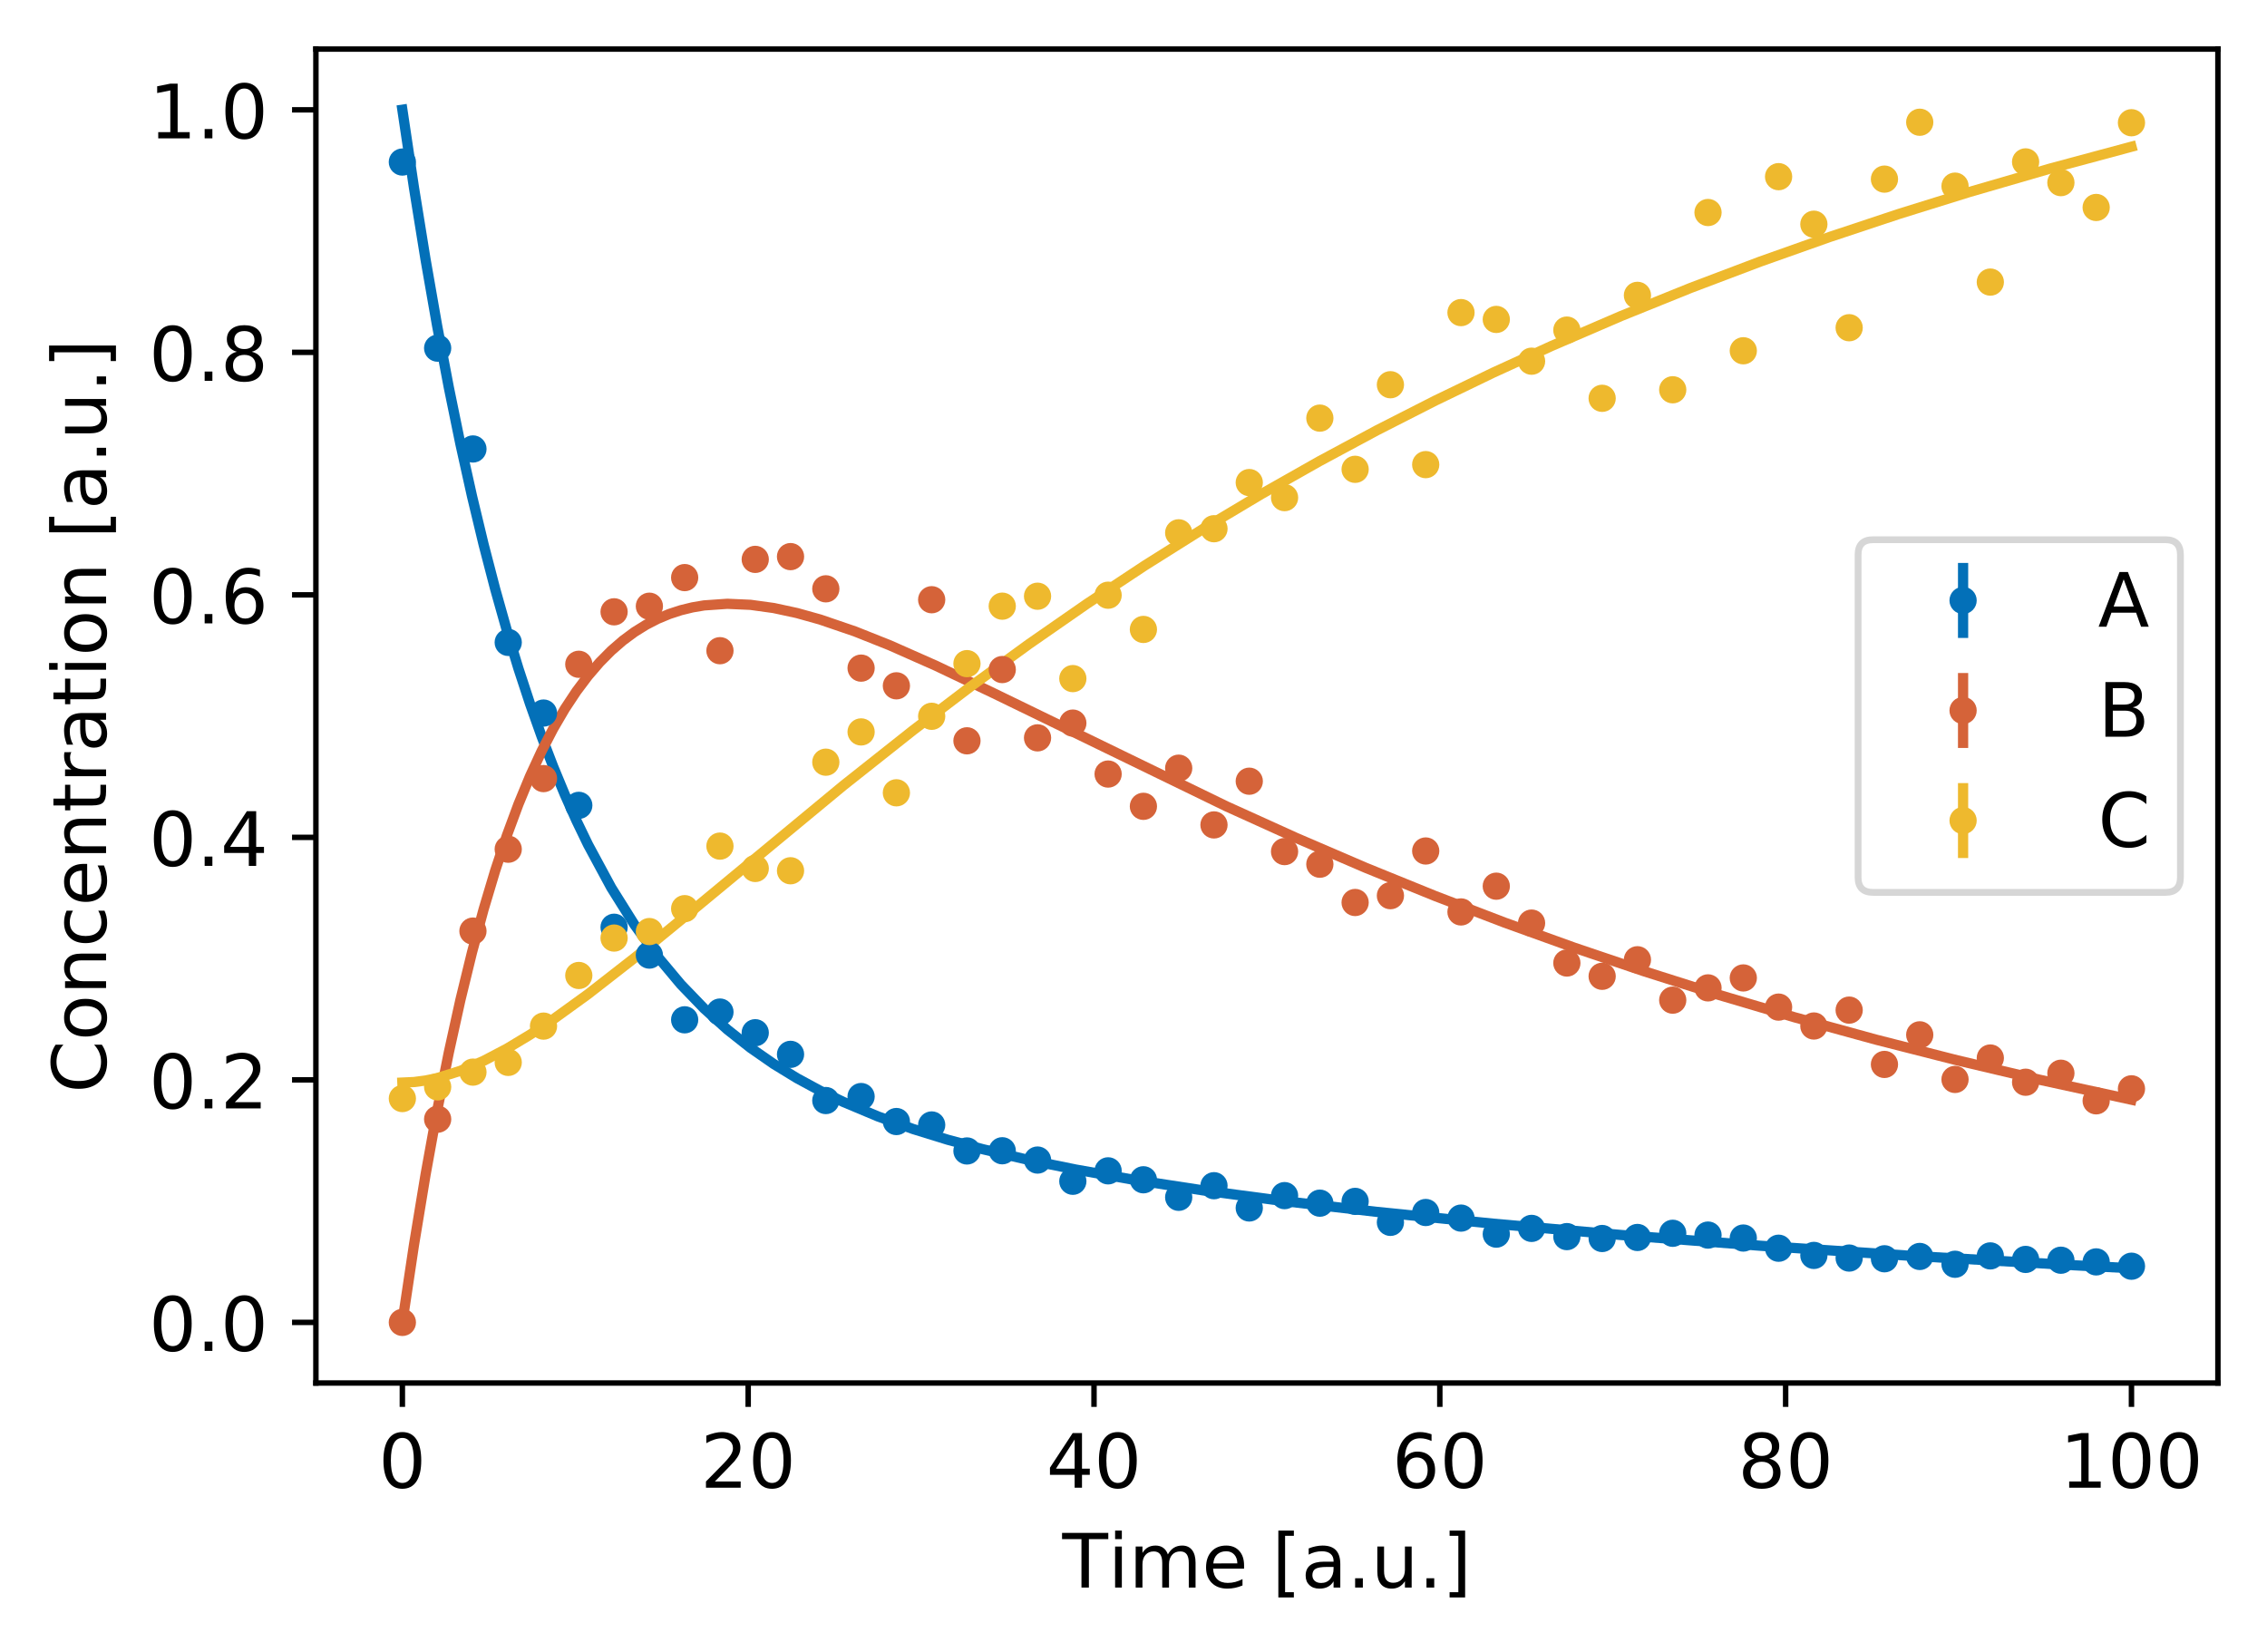 <?xml version="1.0" encoding="utf-8" standalone="no"?>
<!DOCTYPE svg PUBLIC "-//W3C//DTD SVG 1.1//EN"
  "http://www.w3.org/Graphics/SVG/1.1/DTD/svg11.dtd">
<!-- Created with matplotlib (https://matplotlib.org/) -->
<svg height="242.388pt" version="1.1" viewBox="0 0 332.539 242.388" width="332.539pt" xmlns="http://www.w3.org/2000/svg" xmlns:xlink="http://www.w3.org/1999/xlink">
 <defs>
  <style type="text/css">
*{stroke-linecap:butt;stroke-linejoin:round;}
  </style>
 </defs>
 <g id="figure_1">
  <g id="patch_1">
   <path d="M 0 242.388 
L 332.539 242.388 
L 332.539 0 
L 0 0 
z
" style="fill:#ffffff;"/>
  </g>
  <g id="axes_1">
   <g id="patch_2">
    <path d="M 46.339 202.896 
L 325.339 202.896 
L 325.339 7.2 
L 46.339 7.2 
z
" style="fill:#ffffff;"/>
   </g>
   <g id="matplotlib.axis_1">
    <g id="xtick_1">
     <g id="line2d_1">
      <defs>
       <path d="M 0 0 
L 0 3.5 
" id="mbf9c2e38b5" style="stroke:#000000;stroke-width:0.8;"/>
      </defs>
      <g>
       <use style="stroke:#000000;stroke-width:0.8;" x="59.021" xlink:href="#mbf9c2e38b5" y="202.896"/>
      </g>
     </g>
     <g id="text_1">
      <!-- 0 -->
      <defs>
       <path d="M 31.781 66.406 
Q 24.172 66.406 20.328 58.906 
Q 16.5 51.422 16.5 36.375 
Q 16.5 21.391 20.328 13.891 
Q 24.172 6.391 31.781 6.391 
Q 39.453 6.391 43.281 13.891 
Q 47.125 21.391 47.125 36.375 
Q 47.125 51.422 43.281 58.906 
Q 39.453 66.406 31.781 66.406 
z
M 31.781 74.219 
Q 44.047 74.219 50.516 64.516 
Q 56.984 54.828 56.984 36.375 
Q 56.984 17.969 50.516 8.266 
Q 44.047 -1.422 31.781 -1.422 
Q 19.531 -1.422 13.062 8.266 
Q 6.594 17.969 6.594 36.375 
Q 6.594 54.828 13.062 64.516 
Q 19.531 74.219 31.781 74.219 
z
" id="DejaVuSans-48"/>
      </defs>
      <g transform="translate(55.522 218.254)scale(0.11 -0.11)">
       <use xlink:href="#DejaVuSans-48"/>
      </g>
     </g>
    </g>
    <g id="xtick_2">
     <g id="line2d_2">
      <g>
       <use style="stroke:#000000;stroke-width:0.8;" x="109.748" xlink:href="#mbf9c2e38b5" y="202.896"/>
      </g>
     </g>
     <g id="text_2">
      <!-- 20 -->
      <defs>
       <path d="M 19.188 8.297 
L 53.609 8.297 
L 53.609 0 
L 7.328 0 
L 7.328 8.297 
Q 12.938 14.109 22.625 23.891 
Q 32.328 33.688 34.812 36.531 
Q 39.547 41.844 41.422 45.531 
Q 43.312 49.219 43.312 52.781 
Q 43.312 58.594 39.234 62.25 
Q 35.156 65.922 28.609 65.922 
Q 23.969 65.922 18.812 64.312 
Q 13.672 62.703 7.812 59.422 
L 7.812 69.391 
Q 13.766 71.781 18.938 73 
Q 24.125 74.219 28.422 74.219 
Q 39.75 74.219 46.484 68.547 
Q 53.219 62.891 53.219 53.422 
Q 53.219 48.922 51.531 44.891 
Q 49.859 40.875 45.406 35.406 
Q 44.188 33.984 37.641 27.219 
Q 31.109 20.453 19.188 8.297 
z
" id="DejaVuSans-50"/>
      </defs>
      <g transform="translate(102.75 218.254)scale(0.11 -0.11)">
       <use xlink:href="#DejaVuSans-50"/>
       <use x="63.623" xlink:href="#DejaVuSans-48"/>
      </g>
     </g>
    </g>
    <g id="xtick_3">
     <g id="line2d_3">
      <g>
       <use style="stroke:#000000;stroke-width:0.8;" x="160.476" xlink:href="#mbf9c2e38b5" y="202.896"/>
      </g>
     </g>
     <g id="text_3">
      <!-- 40 -->
      <defs>
       <path d="M 37.797 64.312 
L 12.891 25.391 
L 37.797 25.391 
z
M 35.203 72.906 
L 47.609 72.906 
L 47.609 25.391 
L 58.016 25.391 
L 58.016 17.188 
L 47.609 17.188 
L 47.609 0 
L 37.797 0 
L 37.797 17.188 
L 4.891 17.188 
L 4.891 26.703 
z
" id="DejaVuSans-52"/>
      </defs>
      <g transform="translate(153.477 218.254)scale(0.11 -0.11)">
       <use xlink:href="#DejaVuSans-52"/>
       <use x="63.623" xlink:href="#DejaVuSans-48"/>
      </g>
     </g>
    </g>
    <g id="xtick_4">
     <g id="line2d_4">
      <g>
       <use style="stroke:#000000;stroke-width:0.8;" x="211.203" xlink:href="#mbf9c2e38b5" y="202.896"/>
      </g>
     </g>
     <g id="text_4">
      <!-- 60 -->
      <defs>
       <path d="M 33.016 40.375 
Q 26.375 40.375 22.484 35.828 
Q 18.609 31.297 18.609 23.391 
Q 18.609 15.531 22.484 10.953 
Q 26.375 6.391 33.016 6.391 
Q 39.656 6.391 43.531 10.953 
Q 47.406 15.531 47.406 23.391 
Q 47.406 31.297 43.531 35.828 
Q 39.656 40.375 33.016 40.375 
z
M 52.594 71.297 
L 52.594 62.312 
Q 48.875 64.062 45.094 64.984 
Q 41.312 65.922 37.594 65.922 
Q 27.828 65.922 22.672 59.328 
Q 17.531 52.734 16.797 39.406 
Q 19.672 43.656 24.016 45.922 
Q 28.375 48.188 33.594 48.188 
Q 44.578 48.188 50.953 41.516 
Q 57.328 34.859 57.328 23.391 
Q 57.328 12.156 50.688 5.359 
Q 44.047 -1.422 33.016 -1.422 
Q 20.359 -1.422 13.672 8.266 
Q 6.984 17.969 6.984 36.375 
Q 6.984 53.656 15.188 63.938 
Q 23.391 74.219 37.203 74.219 
Q 40.922 74.219 44.703 73.484 
Q 48.484 72.75 52.594 71.297 
z
" id="DejaVuSans-54"/>
      </defs>
      <g transform="translate(204.204 218.254)scale(0.11 -0.11)">
       <use xlink:href="#DejaVuSans-54"/>
       <use x="63.623" xlink:href="#DejaVuSans-48"/>
      </g>
     </g>
    </g>
    <g id="xtick_5">
     <g id="line2d_5">
      <g>
       <use style="stroke:#000000;stroke-width:0.8;" x="261.93" xlink:href="#mbf9c2e38b5" y="202.896"/>
      </g>
     </g>
     <g id="text_5">
      <!-- 80 -->
      <defs>
       <path d="M 31.781 34.625 
Q 24.75 34.625 20.719 30.859 
Q 16.703 27.094 16.703 20.516 
Q 16.703 13.922 20.719 10.156 
Q 24.75 6.391 31.781 6.391 
Q 38.812 6.391 42.859 10.172 
Q 46.922 13.969 46.922 20.516 
Q 46.922 27.094 42.891 30.859 
Q 38.875 34.625 31.781 34.625 
z
M 21.922 38.812 
Q 15.578 40.375 12.031 44.719 
Q 8.5 49.078 8.5 55.328 
Q 8.5 64.062 14.719 69.141 
Q 20.953 74.219 31.781 74.219 
Q 42.672 74.219 48.875 69.141 
Q 55.078 64.062 55.078 55.328 
Q 55.078 49.078 51.531 44.719 
Q 48 40.375 41.703 38.812 
Q 48.828 37.156 52.797 32.312 
Q 56.781 27.484 56.781 20.516 
Q 56.781 9.906 50.312 4.234 
Q 43.844 -1.422 31.781 -1.422 
Q 19.734 -1.422 13.25 4.234 
Q 6.781 9.906 6.781 20.516 
Q 6.781 27.484 10.781 32.312 
Q 14.797 37.156 21.922 38.812 
z
M 18.312 54.391 
Q 18.312 48.734 21.844 45.562 
Q 25.391 42.391 31.781 42.391 
Q 38.141 42.391 41.719 45.562 
Q 45.312 48.734 45.312 54.391 
Q 45.312 60.062 41.719 63.234 
Q 38.141 66.406 31.781 66.406 
Q 25.391 66.406 21.844 63.234 
Q 18.312 60.062 18.312 54.391 
z
" id="DejaVuSans-56"/>
      </defs>
      <g transform="translate(254.932 218.254)scale(0.11 -0.11)">
       <use xlink:href="#DejaVuSans-56"/>
       <use x="63.623" xlink:href="#DejaVuSans-48"/>
      </g>
     </g>
    </g>
    <g id="xtick_6">
     <g id="line2d_6">
      <g>
       <use style="stroke:#000000;stroke-width:0.8;" x="312.658" xlink:href="#mbf9c2e38b5" y="202.896"/>
      </g>
     </g>
     <g id="text_6">
      <!-- 100 -->
      <defs>
       <path d="M 12.406 8.297 
L 28.516 8.297 
L 28.516 63.922 
L 10.984 60.406 
L 10.984 69.391 
L 28.422 72.906 
L 38.281 72.906 
L 38.281 8.297 
L 54.391 8.297 
L 54.391 0 
L 12.406 0 
z
" id="DejaVuSans-49"/>
      </defs>
      <g transform="translate(302.159 218.254)scale(0.11 -0.11)">
       <use xlink:href="#DejaVuSans-49"/>
       <use x="63.623" xlink:href="#DejaVuSans-48"/>
       <use x="127.246" xlink:href="#DejaVuSans-48"/>
      </g>
     </g>
    </g>
    <g id="text_7">
     <!-- Time [a.u.] -->
     <defs>
      <path d="M -0.297 72.906 
L 61.375 72.906 
L 61.375 64.594 
L 35.5 64.594 
L 35.5 0 
L 25.594 0 
L 25.594 64.594 
L -0.297 64.594 
z
" id="DejaVuSans-84"/>
      <path d="M 9.422 54.688 
L 18.406 54.688 
L 18.406 0 
L 9.422 0 
z
M 9.422 75.984 
L 18.406 75.984 
L 18.406 64.594 
L 9.422 64.594 
z
" id="DejaVuSans-105"/>
      <path d="M 52 44.188 
Q 55.375 50.25 60.062 53.125 
Q 64.75 56 71.094 56 
Q 79.641 56 84.281 50.016 
Q 88.922 44.047 88.922 33.016 
L 88.922 0 
L 79.891 0 
L 79.891 32.719 
Q 79.891 40.578 77.094 44.375 
Q 74.312 48.188 68.609 48.188 
Q 61.625 48.188 57.562 43.547 
Q 53.516 38.922 53.516 30.906 
L 53.516 0 
L 44.484 0 
L 44.484 32.719 
Q 44.484 40.625 41.703 44.406 
Q 38.922 48.188 33.109 48.188 
Q 26.219 48.188 22.156 43.531 
Q 18.109 38.875 18.109 30.906 
L 18.109 0 
L 9.078 0 
L 9.078 54.688 
L 18.109 54.688 
L 18.109 46.188 
Q 21.188 51.219 25.484 53.609 
Q 29.781 56 35.688 56 
Q 41.656 56 45.828 52.969 
Q 50 49.953 52 44.188 
z
" id="DejaVuSans-109"/>
      <path d="M 56.203 29.594 
L 56.203 25.203 
L 14.891 25.203 
Q 15.484 15.922 20.484 11.062 
Q 25.484 6.203 34.422 6.203 
Q 39.594 6.203 44.453 7.469 
Q 49.312 8.734 54.109 11.281 
L 54.109 2.781 
Q 49.266 0.734 44.188 -0.344 
Q 39.109 -1.422 33.891 -1.422 
Q 20.797 -1.422 13.156 6.188 
Q 5.516 13.812 5.516 26.812 
Q 5.516 40.234 12.766 48.109 
Q 20.016 56 32.328 56 
Q 43.359 56 49.781 48.891 
Q 56.203 41.797 56.203 29.594 
z
M 47.219 32.234 
Q 47.125 39.594 43.094 43.984 
Q 39.062 48.391 32.422 48.391 
Q 24.906 48.391 20.391 44.141 
Q 15.875 39.891 15.188 32.172 
z
" id="DejaVuSans-101"/>
      <path id="DejaVuSans-32"/>
      <path d="M 8.594 75.984 
L 29.297 75.984 
L 29.297 69 
L 17.578 69 
L 17.578 -6.203 
L 29.297 -6.203 
L 29.297 -13.188 
L 8.594 -13.188 
z
" id="DejaVuSans-91"/>
      <path d="M 34.281 27.484 
Q 23.391 27.484 19.188 25 
Q 14.984 22.516 14.984 16.5 
Q 14.984 11.719 18.141 8.906 
Q 21.297 6.109 26.703 6.109 
Q 34.188 6.109 38.703 11.406 
Q 43.219 16.703 43.219 25.484 
L 43.219 27.484 
z
M 52.203 31.203 
L 52.203 0 
L 43.219 0 
L 43.219 8.297 
Q 40.141 3.328 35.547 0.953 
Q 30.953 -1.422 24.312 -1.422 
Q 15.922 -1.422 10.953 3.297 
Q 6 8.016 6 15.922 
Q 6 25.141 12.172 29.828 
Q 18.359 34.516 30.609 34.516 
L 43.219 34.516 
L 43.219 35.406 
Q 43.219 41.609 39.141 45 
Q 35.062 48.391 27.688 48.391 
Q 23 48.391 18.547 47.266 
Q 14.109 46.141 10.016 43.891 
L 10.016 52.203 
Q 14.938 54.109 19.578 55.047 
Q 24.219 56 28.609 56 
Q 40.484 56 46.344 49.844 
Q 52.203 43.703 52.203 31.203 
z
" id="DejaVuSans-97"/>
      <path d="M 10.688 12.406 
L 21 12.406 
L 21 0 
L 10.688 0 
z
" id="DejaVuSans-46"/>
      <path d="M 8.5 21.578 
L 8.5 54.688 
L 17.484 54.688 
L 17.484 21.922 
Q 17.484 14.156 20.5 10.266 
Q 23.531 6.391 29.594 6.391 
Q 36.859 6.391 41.078 11.031 
Q 45.312 15.672 45.312 23.688 
L 45.312 54.688 
L 54.297 54.688 
L 54.297 0 
L 45.312 0 
L 45.312 8.406 
Q 42.047 3.422 37.719 1 
Q 33.406 -1.422 27.688 -1.422 
Q 18.266 -1.422 13.375 4.438 
Q 8.5 10.297 8.5 21.578 
z
M 31.109 56 
z
" id="DejaVuSans-117"/>
      <path d="M 30.422 75.984 
L 30.422 -13.188 
L 9.719 -13.188 
L 9.719 -6.203 
L 21.391 -6.203 
L 21.391 69 
L 9.719 69 
L 9.719 75.984 
z
" id="DejaVuSans-93"/>
     </defs>
     <g transform="translate(155.821 232.9)scale(0.11 -0.11)">
      <use xlink:href="#DejaVuSans-84"/>
      <use x="61.037" xlink:href="#DejaVuSans-105"/>
      <use x="88.82" xlink:href="#DejaVuSans-109"/>
      <use x="186.232" xlink:href="#DejaVuSans-101"/>
      <use x="247.756" xlink:href="#DejaVuSans-32"/>
      <use x="279.543" xlink:href="#DejaVuSans-91"/>
      <use x="318.557" xlink:href="#DejaVuSans-97"/>
      <use x="379.836" xlink:href="#DejaVuSans-46"/>
      <use x="411.623" xlink:href="#DejaVuSans-117"/>
      <use x="475.002" xlink:href="#DejaVuSans-46"/>
      <use x="506.789" xlink:href="#DejaVuSans-93"/>
     </g>
    </g>
   </g>
   <g id="matplotlib.axis_2">
    <g id="ytick_1">
     <g id="line2d_7">
      <defs>
       <path d="M 0 0 
L -3.5 0 
" id="m3cb674f7a4" style="stroke:#000000;stroke-width:0.8;"/>
      </defs>
      <g>
       <use style="stroke:#000000;stroke-width:0.8;" x="46.339" xlink:href="#m3cb674f7a4" y="194.001"/>
      </g>
     </g>
     <g id="text_8">
      <!-- 0.0 -->
      <g transform="translate(21.846 198.18)scale(0.11 -0.11)">
       <use xlink:href="#DejaVuSans-48"/>
       <use x="63.623" xlink:href="#DejaVuSans-46"/>
       <use x="95.41" xlink:href="#DejaVuSans-48"/>
      </g>
     </g>
    </g>
    <g id="ytick_2">
     <g id="line2d_8">
      <g>
       <use style="stroke:#000000;stroke-width:0.8;" x="46.339" xlink:href="#m3cb674f7a4" y="158.424"/>
      </g>
     </g>
     <g id="text_9">
      <!-- 0.2 -->
      <g transform="translate(21.846 162.603)scale(0.11 -0.11)">
       <use xlink:href="#DejaVuSans-48"/>
       <use x="63.623" xlink:href="#DejaVuSans-46"/>
       <use x="95.41" xlink:href="#DejaVuSans-50"/>
      </g>
     </g>
    </g>
    <g id="ytick_3">
     <g id="line2d_9">
      <g>
       <use style="stroke:#000000;stroke-width:0.8;" x="46.339" xlink:href="#m3cb674f7a4" y="122.846"/>
      </g>
     </g>
     <g id="text_10">
      <!-- 0.4 -->
      <g transform="translate(21.846 127.026)scale(0.11 -0.11)">
       <use xlink:href="#DejaVuSans-48"/>
       <use x="63.623" xlink:href="#DejaVuSans-46"/>
       <use x="95.41" xlink:href="#DejaVuSans-52"/>
      </g>
     </g>
    </g>
    <g id="ytick_4">
     <g id="line2d_10">
      <g>
       <use style="stroke:#000000;stroke-width:0.8;" x="46.339" xlink:href="#m3cb674f7a4" y="87.269"/>
      </g>
     </g>
     <g id="text_11">
      <!-- 0.6 -->
      <g transform="translate(21.846 91.449)scale(0.11 -0.11)">
       <use xlink:href="#DejaVuSans-48"/>
       <use x="63.623" xlink:href="#DejaVuSans-46"/>
       <use x="95.41" xlink:href="#DejaVuSans-54"/>
      </g>
     </g>
    </g>
    <g id="ytick_5">
     <g id="line2d_11">
      <g>
       <use style="stroke:#000000;stroke-width:0.8;" x="46.339" xlink:href="#m3cb674f7a4" y="51.692"/>
      </g>
     </g>
     <g id="text_12">
      <!-- 0.8 -->
      <g transform="translate(21.846 55.871)scale(0.11 -0.11)">
       <use xlink:href="#DejaVuSans-48"/>
       <use x="63.623" xlink:href="#DejaVuSans-46"/>
       <use x="95.41" xlink:href="#DejaVuSans-56"/>
      </g>
     </g>
    </g>
    <g id="ytick_6">
     <g id="line2d_12">
      <g>
       <use style="stroke:#000000;stroke-width:0.8;" x="46.339" xlink:href="#m3cb674f7a4" y="16.115"/>
      </g>
     </g>
     <g id="text_13">
      <!-- 1.0 -->
      <g transform="translate(21.846 20.294)scale(0.11 -0.11)">
       <use xlink:href="#DejaVuSans-49"/>
       <use x="63.623" xlink:href="#DejaVuSans-46"/>
       <use x="95.41" xlink:href="#DejaVuSans-48"/>
      </g>
     </g>
    </g>
    <g id="text_14">
     <!-- Concentration [a.u.] -->
     <defs>
      <path d="M 64.406 67.281 
L 64.406 56.891 
Q 59.422 61.531 53.781 63.812 
Q 48.141 66.109 41.797 66.109 
Q 29.297 66.109 22.656 58.469 
Q 16.016 50.828 16.016 36.375 
Q 16.016 21.969 22.656 14.328 
Q 29.297 6.688 41.797 6.688 
Q 48.141 6.688 53.781 8.984 
Q 59.422 11.281 64.406 15.922 
L 64.406 5.609 
Q 59.234 2.094 53.438 0.328 
Q 47.656 -1.422 41.219 -1.422 
Q 24.656 -1.422 15.125 8.703 
Q 5.609 18.844 5.609 36.375 
Q 5.609 53.953 15.125 64.078 
Q 24.656 74.219 41.219 74.219 
Q 47.75 74.219 53.531 72.484 
Q 59.328 70.75 64.406 67.281 
z
" id="DejaVuSans-67"/>
      <path d="M 30.609 48.391 
Q 23.391 48.391 19.188 42.75 
Q 14.984 37.109 14.984 27.297 
Q 14.984 17.484 19.156 11.844 
Q 23.344 6.203 30.609 6.203 
Q 37.797 6.203 41.984 11.859 
Q 46.188 17.531 46.188 27.297 
Q 46.188 37.016 41.984 42.703 
Q 37.797 48.391 30.609 48.391 
z
M 30.609 56 
Q 42.328 56 49.016 48.375 
Q 55.719 40.766 55.719 27.297 
Q 55.719 13.875 49.016 6.219 
Q 42.328 -1.422 30.609 -1.422 
Q 18.844 -1.422 12.172 6.219 
Q 5.516 13.875 5.516 27.297 
Q 5.516 40.766 12.172 48.375 
Q 18.844 56 30.609 56 
z
" id="DejaVuSans-111"/>
      <path d="M 54.891 33.016 
L 54.891 0 
L 45.906 0 
L 45.906 32.719 
Q 45.906 40.484 42.875 44.328 
Q 39.844 48.188 33.797 48.188 
Q 26.516 48.188 22.312 43.547 
Q 18.109 38.922 18.109 30.906 
L 18.109 0 
L 9.078 0 
L 9.078 54.688 
L 18.109 54.688 
L 18.109 46.188 
Q 21.344 51.125 25.703 53.562 
Q 30.078 56 35.797 56 
Q 45.219 56 50.047 50.172 
Q 54.891 44.344 54.891 33.016 
z
" id="DejaVuSans-110"/>
      <path d="M 48.781 52.594 
L 48.781 44.188 
Q 44.969 46.297 41.141 47.344 
Q 37.312 48.391 33.406 48.391 
Q 24.656 48.391 19.812 42.844 
Q 14.984 37.312 14.984 27.297 
Q 14.984 17.281 19.812 11.734 
Q 24.656 6.203 33.406 6.203 
Q 37.312 6.203 41.141 7.25 
Q 44.969 8.297 48.781 10.406 
L 48.781 2.094 
Q 45.016 0.344 40.984 -0.531 
Q 36.969 -1.422 32.422 -1.422 
Q 20.062 -1.422 12.781 6.344 
Q 5.516 14.109 5.516 27.297 
Q 5.516 40.672 12.859 48.328 
Q 20.219 56 33.016 56 
Q 37.156 56 41.109 55.141 
Q 45.062 54.297 48.781 52.594 
z
" id="DejaVuSans-99"/>
      <path d="M 18.312 70.219 
L 18.312 54.688 
L 36.812 54.688 
L 36.812 47.703 
L 18.312 47.703 
L 18.312 18.016 
Q 18.312 11.328 20.141 9.422 
Q 21.969 7.516 27.594 7.516 
L 36.812 7.516 
L 36.812 0 
L 27.594 0 
Q 17.188 0 13.234 3.875 
Q 9.281 7.766 9.281 18.016 
L 9.281 47.703 
L 2.688 47.703 
L 2.688 54.688 
L 9.281 54.688 
L 9.281 70.219 
z
" id="DejaVuSans-116"/>
      <path d="M 41.109 46.297 
Q 39.594 47.172 37.812 47.578 
Q 36.031 48 33.891 48 
Q 26.266 48 22.188 43.047 
Q 18.109 38.094 18.109 28.812 
L 18.109 0 
L 9.078 0 
L 9.078 54.688 
L 18.109 54.688 
L 18.109 46.188 
Q 20.953 51.172 25.484 53.578 
Q 30.031 56 36.531 56 
Q 37.453 56 38.578 55.875 
Q 39.703 55.766 41.062 55.516 
z
" id="DejaVuSans-114"/>
     </defs>
     <g transform="translate(15.558 160.348)rotate(-90)scale(0.11 -0.11)">
      <use xlink:href="#DejaVuSans-67"/>
      <use x="69.824" xlink:href="#DejaVuSans-111"/>
      <use x="131.006" xlink:href="#DejaVuSans-110"/>
      <use x="194.385" xlink:href="#DejaVuSans-99"/>
      <use x="249.365" xlink:href="#DejaVuSans-101"/>
      <use x="310.889" xlink:href="#DejaVuSans-110"/>
      <use x="374.268" xlink:href="#DejaVuSans-116"/>
      <use x="413.477" xlink:href="#DejaVuSans-114"/>
      <use x="454.59" xlink:href="#DejaVuSans-97"/>
      <use x="515.869" xlink:href="#DejaVuSans-116"/>
      <use x="555.078" xlink:href="#DejaVuSans-105"/>
      <use x="582.861" xlink:href="#DejaVuSans-111"/>
      <use x="644.043" xlink:href="#DejaVuSans-110"/>
      <use x="707.422" xlink:href="#DejaVuSans-32"/>
      <use x="739.209" xlink:href="#DejaVuSans-91"/>
      <use x="778.223" xlink:href="#DejaVuSans-97"/>
      <use x="839.502" xlink:href="#DejaVuSans-46"/>
      <use x="871.289" xlink:href="#DejaVuSans-117"/>
      <use x="934.668" xlink:href="#DejaVuSans-46"/>
      <use x="966.455" xlink:href="#DejaVuSans-93"/>
     </g>
    </g>
   </g>
   <g id="LineCollection_1"/>
   <g id="LineCollection_2"/>
   <g id="LineCollection_3"/>
   <g id="line2d_13">
    <path clip-path="url(#p19e13b7796)" d="M 59.021 16.095 
L 60.723 27.53 
L 62.426 38.082 
L 64.128 47.821 
L 65.83 56.813 
L 67.532 65.116 
L 69.235 72.784 
L 70.937 79.87 
L 72.639 86.417 
L 74.342 92.47 
L 76.044 98.068 
L 77.746 103.245 
L 79.448 108.037 
L 81.151 112.472 
L 82.853 116.58 
L 84.555 120.385 
L 86.257 123.913 
L 89.662 130.22 
L 93.066 135.656 
L 96.471 140.352 
L 99.875 144.42 
L 103.28 147.953 
L 106.684 151.033 
L 110.089 153.726 
L 113.493 156.09 
L 116.898 158.173 
L 120.302 160.017 
L 123.707 161.657 
L 128.814 163.797 
L 133.921 165.625 
L 139.027 167.205 
L 144.134 168.586 
L 150.943 170.184 
L 157.752 171.568 
L 166.263 173.071 
L 176.477 174.632 
L 188.393 176.212 
L 202.011 177.792 
L 219.033 179.518 
L 237.758 181.174 
L 258.185 182.752 
L 280.315 184.236 
L 304.146 185.614 
L 312.658 186.057 
L 312.658 186.057 
" style="fill:none;stroke:#0370b8;stroke-linecap:square;stroke-width:1.5;"/>
   </g>
   <g id="line2d_14">
    <path clip-path="url(#p19e13b7796)" d="M 59.021 194.001 
L 60.723 182.644 
L 62.426 172.316 
L 64.128 162.933 
L 65.83 154.419 
L 67.532 146.704 
L 69.235 139.721 
L 70.937 133.411 
L 72.639 127.72 
L 74.342 122.596 
L 76.044 117.994 
L 77.746 113.87 
L 79.448 110.185 
L 81.151 106.903 
L 82.853 103.99 
L 84.555 101.417 
L 86.257 99.154 
L 87.96 97.175 
L 89.662 95.458 
L 91.364 93.98 
L 93.066 92.72 
L 94.769 91.661 
L 96.471 90.784 
L 98.173 90.076 
L 99.875 89.52 
L 101.578 89.104 
L 103.28 88.816 
L 106.684 88.579 
L 110.089 88.73 
L 113.493 89.2 
L 116.898 89.935 
L 120.302 90.887 
L 125.409 92.633 
L 130.516 94.667 
L 137.325 97.683 
L 145.836 101.739 
L 179.881 118.282 
L 190.095 122.908 
L 200.309 127.3 
L 210.522 131.45 
L 220.736 135.36 
L 230.949 139.037 
L 241.163 142.489 
L 251.376 145.729 
L 263.292 149.256 
L 275.208 152.526 
L 287.124 155.559 
L 299.039 158.37 
L 312.658 161.332 
L 312.658 161.332 
" style="fill:none;stroke:#d56339;stroke-linecap:square;stroke-width:1.5;"/>
   </g>
   <g id="line2d_15">
    <path clip-path="url(#p19e13b7796)" d="M 59.021 158.816 
L 60.723 158.738 
L 62.426 158.514 
L 64.128 158.157 
L 67.532 157.093 
L 70.937 155.631 
L 74.342 153.845 
L 77.746 151.797 
L 81.151 149.537 
L 86.257 145.845 
L 93.066 140.536 
L 101.578 133.559 
L 123.707 115.241 
L 133.921 107.146 
L 142.432 100.676 
L 150.943 94.481 
L 159.454 88.569 
L 167.966 82.939 
L 176.477 77.588 
L 184.988 72.506 
L 193.5 67.685 
L 202.011 63.112 
L 210.522 58.778 
L 219.033 54.67 
L 227.545 50.777 
L 237.758 46.375 
L 247.972 42.249 
L 258.185 38.383 
L 268.399 34.761 
L 278.612 31.366 
L 288.826 28.186 
L 300.742 24.727 
L 312.658 21.522 
L 312.658 21.522 
" style="fill:none;stroke:#eeb92e;stroke-linecap:square;stroke-width:1.5;"/>
   </g>
   <g id="line2d_16">
    <defs>
     <path d="M 0 1.5 
C 0.398 1.5 0.779 1.342 1.061 1.061 
C 1.342 0.779 1.5 0.398 1.5 0 
C 1.5 -0.398 1.342 -0.779 1.061 -1.061 
C 0.779 -1.342 0.398 -1.5 0 -1.5 
C -0.398 -1.5 -0.779 -1.342 -1.061 -1.061 
C -1.342 -0.779 -1.5 -0.398 -1.5 0 
C -1.5 0.398 -1.342 0.779 -1.061 1.061 
C -0.779 1.342 -0.398 1.5 0 1.5 
z
" id="me29dceaa31" style="stroke:#0370b8;"/>
    </defs>
    <g clip-path="url(#p19e13b7796)">
     <use style="fill:#0370b8;stroke:#0370b8;" x="59.021" xlink:href="#me29dceaa31" y="23.773"/>
     <use style="fill:#0370b8;stroke:#0370b8;" x="64.197" xlink:href="#me29dceaa31" y="51.077"/>
     <use style="fill:#0370b8;stroke:#0370b8;" x="69.374" xlink:href="#me29dceaa31" y="65.865"/>
     <use style="fill:#0370b8;stroke:#0370b8;" x="74.55" xlink:href="#me29dceaa31" y="94.243"/>
     <use style="fill:#0370b8;stroke:#0370b8;" x="79.726" xlink:href="#me29dceaa31" y="104.608"/>
     <use style="fill:#0370b8;stroke:#0370b8;" x="84.902" xlink:href="#me29dceaa31" y="118.148"/>
     <use style="fill:#0370b8;stroke:#0370b8;" x="90.079" xlink:href="#me29dceaa31" y="136.03"/>
     <use style="fill:#0370b8;stroke:#0370b8;" x="95.255" xlink:href="#me29dceaa31" y="140.116"/>
     <use style="fill:#0370b8;stroke:#0370b8;" x="100.431" xlink:href="#me29dceaa31" y="149.609"/>
     <use style="fill:#0370b8;stroke:#0370b8;" x="105.607" xlink:href="#me29dceaa31" y="148.473"/>
     <use style="fill:#0370b8;stroke:#0370b8;" x="110.784" xlink:href="#me29dceaa31" y="151.506"/>
     <use style="fill:#0370b8;stroke:#0370b8;" x="115.96" xlink:href="#me29dceaa31" y="154.677"/>
     <use style="fill:#0370b8;stroke:#0370b8;" x="121.136" xlink:href="#me29dceaa31" y="161.453"/>
     <use style="fill:#0370b8;stroke:#0370b8;" x="126.312" xlink:href="#me29dceaa31" y="160.866"/>
     <use style="fill:#0370b8;stroke:#0370b8;" x="131.489" xlink:href="#me29dceaa31" y="164.533"/>
     <use style="fill:#0370b8;stroke:#0370b8;" x="136.665" xlink:href="#me29dceaa31" y="165.036"/>
     <use style="fill:#0370b8;stroke:#0370b8;" x="141.841" xlink:href="#me29dceaa31" y="168.85"/>
     <use style="fill:#0370b8;stroke:#0370b8;" x="147.017" xlink:href="#me29dceaa31" y="168.82"/>
     <use style="fill:#0370b8;stroke:#0370b8;" x="152.194" xlink:href="#me29dceaa31" y="170.184"/>
     <use style="fill:#0370b8;stroke:#0370b8;" x="157.37" xlink:href="#me29dceaa31" y="173.296"/>
     <use style="fill:#0370b8;stroke:#0370b8;" x="162.546" xlink:href="#me29dceaa31" y="171.767"/>
     <use style="fill:#0370b8;stroke:#0370b8;" x="167.722" xlink:href="#me29dceaa31" y="173.077"/>
     <use style="fill:#0370b8;stroke:#0370b8;" x="172.899" xlink:href="#me29dceaa31" y="175.649"/>
     <use style="fill:#0370b8;stroke:#0370b8;" x="178.075" xlink:href="#me29dceaa31" y="173.948"/>
     <use style="fill:#0370b8;stroke:#0370b8;" x="183.251" xlink:href="#me29dceaa31" y="177.214"/>
     <use style="fill:#0370b8;stroke:#0370b8;" x="188.428" xlink:href="#me29dceaa31" y="175.402"/>
     <use style="fill:#0370b8;stroke:#0370b8;" x="193.604" xlink:href="#me29dceaa31" y="176.509"/>
     <use style="fill:#0370b8;stroke:#0370b8;" x="198.78" xlink:href="#me29dceaa31" y="176.247"/>
     <use style="fill:#0370b8;stroke:#0370b8;" x="203.956" xlink:href="#me29dceaa31" y="179.324"/>
     <use style="fill:#0370b8;stroke:#0370b8;" x="209.133" xlink:href="#me29dceaa31" y="177.879"/>
     <use style="fill:#0370b8;stroke:#0370b8;" x="214.309" xlink:href="#me29dceaa31" y="178.7"/>
     <use style="fill:#0370b8;stroke:#0370b8;" x="219.485" xlink:href="#me29dceaa31" y="181.052"/>
     <use style="fill:#0370b8;stroke:#0370b8;" x="224.661" xlink:href="#me29dceaa31" y="180.21"/>
     <use style="fill:#0370b8;stroke:#0370b8;" x="229.838" xlink:href="#me29dceaa31" y="181.415"/>
     <use style="fill:#0370b8;stroke:#0370b8;" x="235.014" xlink:href="#me29dceaa31" y="181.692"/>
     <use style="fill:#0370b8;stroke:#0370b8;" x="240.19" xlink:href="#me29dceaa31" y="181.542"/>
     <use style="fill:#0370b8;stroke:#0370b8;" x="245.366" xlink:href="#me29dceaa31" y="180.927"/>
     <use style="fill:#0370b8;stroke:#0370b8;" x="250.543" xlink:href="#me29dceaa31" y="181.191"/>
     <use style="fill:#0370b8;stroke:#0370b8;" x="255.719" xlink:href="#me29dceaa31" y="181.625"/>
     <use style="fill:#0370b8;stroke:#0370b8;" x="260.895" xlink:href="#me29dceaa31" y="183.119"/>
     <use style="fill:#0370b8;stroke:#0370b8;" x="266.071" xlink:href="#me29dceaa31" y="184.173"/>
     <use style="fill:#0370b8;stroke:#0370b8;" x="271.248" xlink:href="#me29dceaa31" y="184.562"/>
     <use style="fill:#0370b8;stroke:#0370b8;" x="276.424" xlink:href="#me29dceaa31" y="184.666"/>
     <use style="fill:#0370b8;stroke:#0370b8;" x="281.6" xlink:href="#me29dceaa31" y="184.327"/>
     <use style="fill:#0370b8;stroke:#0370b8;" x="286.776" xlink:href="#me29dceaa31" y="185.472"/>
     <use style="fill:#0370b8;stroke:#0370b8;" x="291.953" xlink:href="#me29dceaa31" y="184.245"/>
     <use style="fill:#0370b8;stroke:#0370b8;" x="297.129" xlink:href="#me29dceaa31" y="184.761"/>
     <use style="fill:#0370b8;stroke:#0370b8;" x="302.305" xlink:href="#me29dceaa31" y="184.879"/>
     <use style="fill:#0370b8;stroke:#0370b8;" x="307.481" xlink:href="#me29dceaa31" y="185.124"/>
     <use style="fill:#0370b8;stroke:#0370b8;" x="312.658" xlink:href="#me29dceaa31" y="185.758"/>
    </g>
   </g>
   <g id="line2d_17">
    <defs>
     <path d="M 0 1.5 
C 0.398 1.5 0.779 1.342 1.061 1.061 
C 1.342 0.779 1.5 0.398 1.5 0 
C 1.5 -0.398 1.342 -0.779 1.061 -1.061 
C 0.779 -1.342 0.398 -1.5 0 -1.5 
C -0.398 -1.5 -0.779 -1.342 -1.061 -1.061 
C -1.342 -0.779 -1.5 -0.398 -1.5 0 
C -1.5 0.398 -1.342 0.779 -1.061 1.061 
C -0.779 1.342 -0.398 1.5 0 1.5 
z
" id="m38e893eaf9" style="stroke:#d56339;"/>
    </defs>
    <g clip-path="url(#p19e13b7796)">
     <use style="fill:#d56339;stroke:#d56339;" x="59.021" xlink:href="#m38e893eaf9" y="194.001"/>
     <use style="fill:#d56339;stroke:#d56339;" x="64.197" xlink:href="#m38e893eaf9" y="164.189"/>
     <use style="fill:#d56339;stroke:#d56339;" x="69.374" xlink:href="#m38e893eaf9" y="136.594"/>
     <use style="fill:#d56339;stroke:#d56339;" x="74.55" xlink:href="#m38e893eaf9" y="124.583"/>
     <use style="fill:#d56339;stroke:#d56339;" x="79.726" xlink:href="#m38e893eaf9" y="114.223"/>
     <use style="fill:#d56339;stroke:#d56339;" x="84.902" xlink:href="#m38e893eaf9" y="97.452"/>
     <use style="fill:#d56339;stroke:#d56339;" x="90.079" xlink:href="#m38e893eaf9" y="89.755"/>
     <use style="fill:#d56339;stroke:#d56339;" x="95.255" xlink:href="#m38e893eaf9" y="88.933"/>
     <use style="fill:#d56339;stroke:#d56339;" x="100.431" xlink:href="#m38e893eaf9" y="84.736"/>
     <use style="fill:#d56339;stroke:#d56339;" x="105.607" xlink:href="#m38e893eaf9" y="95.46"/>
     <use style="fill:#d56339;stroke:#d56339;" x="110.784" xlink:href="#m38e893eaf9" y="82.063"/>
     <use style="fill:#d56339;stroke:#d56339;" x="115.96" xlink:href="#m38e893eaf9" y="81.657"/>
     <use style="fill:#d56339;stroke:#d56339;" x="121.136" xlink:href="#m38e893eaf9" y="86.382"/>
     <use style="fill:#d56339;stroke:#d56339;" x="126.312" xlink:href="#m38e893eaf9" y="98.017"/>
     <use style="fill:#d56339;stroke:#d56339;" x="131.489" xlink:href="#m38e893eaf9" y="100.612"/>
     <use style="fill:#d56339;stroke:#d56339;" x="136.665" xlink:href="#m38e893eaf9" y="87.982"/>
     <use style="fill:#d56339;stroke:#d56339;" x="141.841" xlink:href="#m38e893eaf9" y="108.68"/>
     <use style="fill:#d56339;stroke:#d56339;" x="147.017" xlink:href="#m38e893eaf9" y="98.227"/>
     <use style="fill:#d56339;stroke:#d56339;" x="152.194" xlink:href="#m38e893eaf9" y="108.246"/>
     <use style="fill:#d56339;stroke:#d56339;" x="157.37" xlink:href="#m38e893eaf9" y="106.081"/>
     <use style="fill:#d56339;stroke:#d56339;" x="162.546" xlink:href="#m38e893eaf9" y="113.556"/>
     <use style="fill:#d56339;stroke:#d56339;" x="167.722" xlink:href="#m38e893eaf9" y="118.291"/>
     <use style="fill:#d56339;stroke:#d56339;" x="172.899" xlink:href="#m38e893eaf9" y="112.695"/>
     <use style="fill:#d56339;stroke:#d56339;" x="178.075" xlink:href="#m38e893eaf9" y="121.018"/>
     <use style="fill:#d56339;stroke:#d56339;" x="183.251" xlink:href="#m38e893eaf9" y="114.606"/>
     <use style="fill:#d56339;stroke:#d56339;" x="188.428" xlink:href="#m38e893eaf9" y="124.931"/>
     <use style="fill:#d56339;stroke:#d56339;" x="193.604" xlink:href="#m38e893eaf9" y="126.782"/>
     <use style="fill:#d56339;stroke:#d56339;" x="198.78" xlink:href="#m38e893eaf9" y="132.4"/>
     <use style="fill:#d56339;stroke:#d56339;" x="203.956" xlink:href="#m38e893eaf9" y="131.397"/>
     <use style="fill:#d56339;stroke:#d56339;" x="209.133" xlink:href="#m38e893eaf9" y="124.843"/>
     <use style="fill:#d56339;stroke:#d56339;" x="214.309" xlink:href="#m38e893eaf9" y="133.784"/>
     <use style="fill:#d56339;stroke:#d56339;" x="219.485" xlink:href="#m38e893eaf9" y="130.007"/>
     <use style="fill:#d56339;stroke:#d56339;" x="224.661" xlink:href="#m38e893eaf9" y="135.421"/>
     <use style="fill:#d56339;stroke:#d56339;" x="229.838" xlink:href="#m38e893eaf9" y="141.277"/>
     <use style="fill:#d56339;stroke:#d56339;" x="235.014" xlink:href="#m38e893eaf9" y="143.226"/>
     <use style="fill:#d56339;stroke:#d56339;" x="240.19" xlink:href="#m38e893eaf9" y="140.8"/>
     <use style="fill:#d56339;stroke:#d56339;" x="245.366" xlink:href="#m38e893eaf9" y="146.726"/>
     <use style="fill:#d56339;stroke:#d56339;" x="250.543" xlink:href="#m38e893eaf9" y="144.926"/>
     <use style="fill:#d56339;stroke:#d56339;" x="255.719" xlink:href="#m38e893eaf9" y="143.467"/>
     <use style="fill:#d56339;stroke:#d56339;" x="260.895" xlink:href="#m38e893eaf9" y="147.746"/>
     <use style="fill:#d56339;stroke:#d56339;" x="266.071" xlink:href="#m38e893eaf9" y="150.518"/>
     <use style="fill:#d56339;stroke:#d56339;" x="271.248" xlink:href="#m38e893eaf9" y="148.188"/>
     <use style="fill:#d56339;stroke:#d56339;" x="276.424" xlink:href="#m38e893eaf9" y="156.156"/>
     <use style="fill:#d56339;stroke:#d56339;" x="281.6" xlink:href="#m38e893eaf9" y="151.814"/>
     <use style="fill:#d56339;stroke:#d56339;" x="286.776" xlink:href="#m38e893eaf9" y="158.357"/>
     <use style="fill:#d56339;stroke:#d56339;" x="291.953" xlink:href="#m38e893eaf9" y="155.214"/>
     <use style="fill:#d56339;stroke:#d56339;" x="297.129" xlink:href="#m38e893eaf9" y="158.767"/>
     <use style="fill:#d56339;stroke:#d56339;" x="302.305" xlink:href="#m38e893eaf9" y="157.446"/>
     <use style="fill:#d56339;stroke:#d56339;" x="307.481" xlink:href="#m38e893eaf9" y="161.495"/>
     <use style="fill:#d56339;stroke:#d56339;" x="312.658" xlink:href="#m38e893eaf9" y="159.734"/>
    </g>
   </g>
   <g id="line2d_18">
    <defs>
     <path d="M 0 1.5 
C 0.398 1.5 0.779 1.342 1.061 1.061 
C 1.342 0.779 1.5 0.398 1.5 0 
C 1.5 -0.398 1.342 -0.779 1.061 -1.061 
C 0.779 -1.342 0.398 -1.5 0 -1.5 
C -0.398 -1.5 -0.779 -1.342 -1.061 -1.061 
C -1.342 -0.779 -1.5 -0.398 -1.5 0 
C -1.5 0.398 -1.342 0.779 -1.061 1.061 
C -0.779 1.342 -0.398 1.5 0 1.5 
z
" id="m4def793dcf" style="stroke:#eeb92e;"/>
    </defs>
    <g clip-path="url(#p19e13b7796)">
     <use style="fill:#eeb92e;stroke:#eeb92e;" x="59.021" xlink:href="#m4def793dcf" y="161.162"/>
     <use style="fill:#eeb92e;stroke:#eeb92e;" x="64.197" xlink:href="#m4def793dcf" y="159.453"/>
     <use style="fill:#eeb92e;stroke:#eeb92e;" x="69.374" xlink:href="#m4def793dcf" y="157.284"/>
     <use style="fill:#eeb92e;stroke:#eeb92e;" x="74.55" xlink:href="#m4def793dcf" y="155.857"/>
     <use style="fill:#eeb92e;stroke:#eeb92e;" x="79.726" xlink:href="#m4def793dcf" y="150.534"/>
     <use style="fill:#eeb92e;stroke:#eeb92e;" x="84.902" xlink:href="#m4def793dcf" y="143.106"/>
     <use style="fill:#eeb92e;stroke:#eeb92e;" x="90.079" xlink:href="#m4def793dcf" y="137.616"/>
     <use style="fill:#eeb92e;stroke:#eeb92e;" x="95.255" xlink:href="#m4def793dcf" y="136.663"/>
     <use style="fill:#eeb92e;stroke:#eeb92e;" x="100.431" xlink:href="#m4def793dcf" y="133.304"/>
     <use style="fill:#eeb92e;stroke:#eeb92e;" x="105.607" xlink:href="#m4def793dcf" y="124.127"/>
     <use style="fill:#eeb92e;stroke:#eeb92e;" x="110.784" xlink:href="#m4def793dcf" y="127.407"/>
     <use style="fill:#eeb92e;stroke:#eeb92e;" x="115.96" xlink:href="#m4def793dcf" y="127.743"/>
     <use style="fill:#eeb92e;stroke:#eeb92e;" x="121.136" xlink:href="#m4def793dcf" y="111.816"/>
     <use style="fill:#eeb92e;stroke:#eeb92e;" x="126.312" xlink:href="#m4def793dcf" y="107.376"/>
     <use style="fill:#eeb92e;stroke:#eeb92e;" x="131.489" xlink:href="#m4def793dcf" y="116.307"/>
     <use style="fill:#eeb92e;stroke:#eeb92e;" x="136.665" xlink:href="#m4def793dcf" y="105.083"/>
     <use style="fill:#eeb92e;stroke:#eeb92e;" x="141.841" xlink:href="#m4def793dcf" y="97.357"/>
     <use style="fill:#eeb92e;stroke:#eeb92e;" x="147.017" xlink:href="#m4def793dcf" y="88.926"/>
     <use style="fill:#eeb92e;stroke:#eeb92e;" x="152.194" xlink:href="#m4def793dcf" y="87.467"/>
     <use style="fill:#eeb92e;stroke:#eeb92e;" x="157.37" xlink:href="#m4def793dcf" y="99.553"/>
     <use style="fill:#eeb92e;stroke:#eeb92e;" x="162.546" xlink:href="#m4def793dcf" y="87.319"/>
     <use style="fill:#eeb92e;stroke:#eeb92e;" x="167.722" xlink:href="#m4def793dcf" y="92.341"/>
     <use style="fill:#eeb92e;stroke:#eeb92e;" x="172.899" xlink:href="#m4def793dcf" y="78.166"/>
     <use style="fill:#eeb92e;stroke:#eeb92e;" x="178.075" xlink:href="#m4def793dcf" y="77.566"/>
     <use style="fill:#eeb92e;stroke:#eeb92e;" x="183.251" xlink:href="#m4def793dcf" y="70.794"/>
     <use style="fill:#eeb92e;stroke:#eeb92e;" x="188.428" xlink:href="#m4def793dcf" y="73.003"/>
     <use style="fill:#eeb92e;stroke:#eeb92e;" x="193.604" xlink:href="#m4def793dcf" y="61.34"/>
     <use style="fill:#eeb92e;stroke:#eeb92e;" x="198.78" xlink:href="#m4def793dcf" y="68.85"/>
     <use style="fill:#eeb92e;stroke:#eeb92e;" x="203.956" xlink:href="#m4def793dcf" y="56.441"/>
     <use style="fill:#eeb92e;stroke:#eeb92e;" x="209.133" xlink:href="#m4def793dcf" y="68.162"/>
     <use style="fill:#eeb92e;stroke:#eeb92e;" x="214.309" xlink:href="#m4def793dcf" y="45.859"/>
     <use style="fill:#eeb92e;stroke:#eeb92e;" x="219.485" xlink:href="#m4def793dcf" y="46.861"/>
     <use style="fill:#eeb92e;stroke:#eeb92e;" x="224.661" xlink:href="#m4def793dcf" y="52.988"/>
     <use style="fill:#eeb92e;stroke:#eeb92e;" x="229.838" xlink:href="#m4def793dcf" y="48.426"/>
     <use style="fill:#eeb92e;stroke:#eeb92e;" x="235.014" xlink:href="#m4def793dcf" y="58.433"/>
     <use style="fill:#eeb92e;stroke:#eeb92e;" x="240.19" xlink:href="#m4def793dcf" y="43.33"/>
     <use style="fill:#eeb92e;stroke:#eeb92e;" x="245.366" xlink:href="#m4def793dcf" y="57.181"/>
     <use style="fill:#eeb92e;stroke:#eeb92e;" x="250.543" xlink:href="#m4def793dcf" y="31.177"/>
     <use style="fill:#eeb92e;stroke:#eeb92e;" x="255.719" xlink:href="#m4def793dcf" y="51.459"/>
     <use style="fill:#eeb92e;stroke:#eeb92e;" x="260.895" xlink:href="#m4def793dcf" y="25.917"/>
     <use style="fill:#eeb92e;stroke:#eeb92e;" x="266.071" xlink:href="#m4def793dcf" y="32.894"/>
     <use style="fill:#eeb92e;stroke:#eeb92e;" x="271.248" xlink:href="#m4def793dcf" y="48.078"/>
     <use style="fill:#eeb92e;stroke:#eeb92e;" x="276.424" xlink:href="#m4def793dcf" y="26.278"/>
     <use style="fill:#eeb92e;stroke:#eeb92e;" x="281.6" xlink:href="#m4def793dcf" y="17.933"/>
     <use style="fill:#eeb92e;stroke:#eeb92e;" x="286.776" xlink:href="#m4def793dcf" y="27.308"/>
     <use style="fill:#eeb92e;stroke:#eeb92e;" x="291.953" xlink:href="#m4def793dcf" y="41.383"/>
     <use style="fill:#eeb92e;stroke:#eeb92e;" x="297.129" xlink:href="#m4def793dcf" y="23.75"/>
     <use style="fill:#eeb92e;stroke:#eeb92e;" x="302.305" xlink:href="#m4def793dcf" y="26.792"/>
     <use style="fill:#eeb92e;stroke:#eeb92e;" x="307.481" xlink:href="#m4def793dcf" y="30.437"/>
     <use style="fill:#eeb92e;stroke:#eeb92e;" x="312.658" xlink:href="#m4def793dcf" y="18.006"/>
    </g>
   </g>
   <g id="patch_3">
    <path d="M 46.339 202.896 
L 46.339 7.2 
" style="fill:none;stroke:#000000;stroke-linecap:square;stroke-linejoin:miter;stroke-width:0.8;"/>
   </g>
   <g id="patch_4">
    <path d="M 325.339 202.896 
L 325.339 7.2 
" style="fill:none;stroke:#000000;stroke-linecap:square;stroke-linejoin:miter;stroke-width:0.8;"/>
   </g>
   <g id="patch_5">
    <path d="M 46.339 202.896 
L 325.339 202.896 
" style="fill:none;stroke:#000000;stroke-linecap:square;stroke-linejoin:miter;stroke-width:0.8;"/>
   </g>
   <g id="patch_6">
    <path d="M 46.339 7.2 
L 325.339 7.2 
" style="fill:none;stroke:#000000;stroke-linecap:square;stroke-linejoin:miter;stroke-width:0.8;"/>
   </g>
   <g id="legend_1">
    <g id="patch_7">
     <path d="M 274.758 130.917 
L 317.639 130.917 
Q 319.839 130.917 319.839 128.717 
L 319.839 81.379 
Q 319.839 79.179 317.639 79.179 
L 274.758 79.179 
Q 272.558 79.179 272.558 81.379 
L 272.558 128.717 
Q 272.558 130.917 274.758 130.917 
z
" style="fill:#ffffff;opacity:0.8;stroke:#cccccc;stroke-linejoin:miter;"/>
    </g>
    <g id="LineCollection_4">
     <path d="M 287.958 93.587 
L 287.958 82.587 
" style="fill:none;stroke:#0370b8;stroke-width:1.5;"/>
    </g>
    <g id="line2d_19"/>
    <g id="line2d_20">
     <g>
      <use style="fill:#0370b8;stroke:#0370b8;" x="287.958" xlink:href="#me29dceaa31" y="88.087"/>
     </g>
    </g>
    <g id="text_15">
     <!-- A -->
     <defs>
      <path d="M 34.188 63.188 
L 20.797 26.906 
L 47.609 26.906 
z
M 28.609 72.906 
L 39.797 72.906 
L 67.578 0 
L 57.328 0 
L 50.688 18.703 
L 17.828 18.703 
L 11.188 0 
L 0.781 0 
z
" id="DejaVuSans-65"/>
     </defs>
     <g transform="translate(307.758 91.937)scale(0.11 -0.11)">
      <use xlink:href="#DejaVuSans-65"/>
     </g>
    </g>
    <g id="LineCollection_5">
     <path d="M 287.958 109.733 
L 287.958 98.733 
" style="fill:none;stroke:#d56339;stroke-width:1.5;"/>
    </g>
    <g id="line2d_21"/>
    <g id="line2d_22">
     <g>
      <use style="fill:#d56339;stroke:#d56339;" x="287.958" xlink:href="#m38e893eaf9" y="104.233"/>
     </g>
    </g>
    <g id="text_16">
     <!-- B -->
     <defs>
      <path d="M 19.672 34.812 
L 19.672 8.109 
L 35.5 8.109 
Q 43.453 8.109 47.281 11.406 
Q 51.125 14.703 51.125 21.484 
Q 51.125 28.328 47.281 31.562 
Q 43.453 34.812 35.5 34.812 
z
M 19.672 64.797 
L 19.672 42.828 
L 34.281 42.828 
Q 41.5 42.828 45.031 45.531 
Q 48.578 48.25 48.578 53.812 
Q 48.578 59.328 45.031 62.062 
Q 41.5 64.797 34.281 64.797 
z
M 9.812 72.906 
L 35.016 72.906 
Q 46.297 72.906 52.391 68.219 
Q 58.5 63.531 58.5 54.891 
Q 58.5 48.188 55.375 44.234 
Q 52.25 40.281 46.188 39.312 
Q 53.469 37.75 57.5 32.781 
Q 61.531 27.828 61.531 20.406 
Q 61.531 10.641 54.891 5.312 
Q 48.25 0 35.984 0 
L 9.812 0 
z
" id="DejaVuSans-66"/>
     </defs>
     <g transform="translate(307.758 108.083)scale(0.11 -0.11)">
      <use xlink:href="#DejaVuSans-66"/>
     </g>
    </g>
    <g id="LineCollection_6">
     <path d="M 287.958 125.879 
L 287.958 114.879 
" style="fill:none;stroke:#eeb92e;stroke-width:1.5;"/>
    </g>
    <g id="line2d_23"/>
    <g id="line2d_24">
     <g>
      <use style="fill:#eeb92e;stroke:#eeb92e;" x="287.958" xlink:href="#m4def793dcf" y="120.379"/>
     </g>
    </g>
    <g id="text_17">
     <!-- C -->
     <g transform="translate(307.758 124.229)scale(0.11 -0.11)">
      <use xlink:href="#DejaVuSans-67"/>
     </g>
    </g>
   </g>
  </g>
 </g>
 <defs>
  <clipPath id="p19e13b7796">
   <rect height="195.696" width="279" x="46.339" y="7.2"/>
  </clipPath>
 </defs>
</svg>
